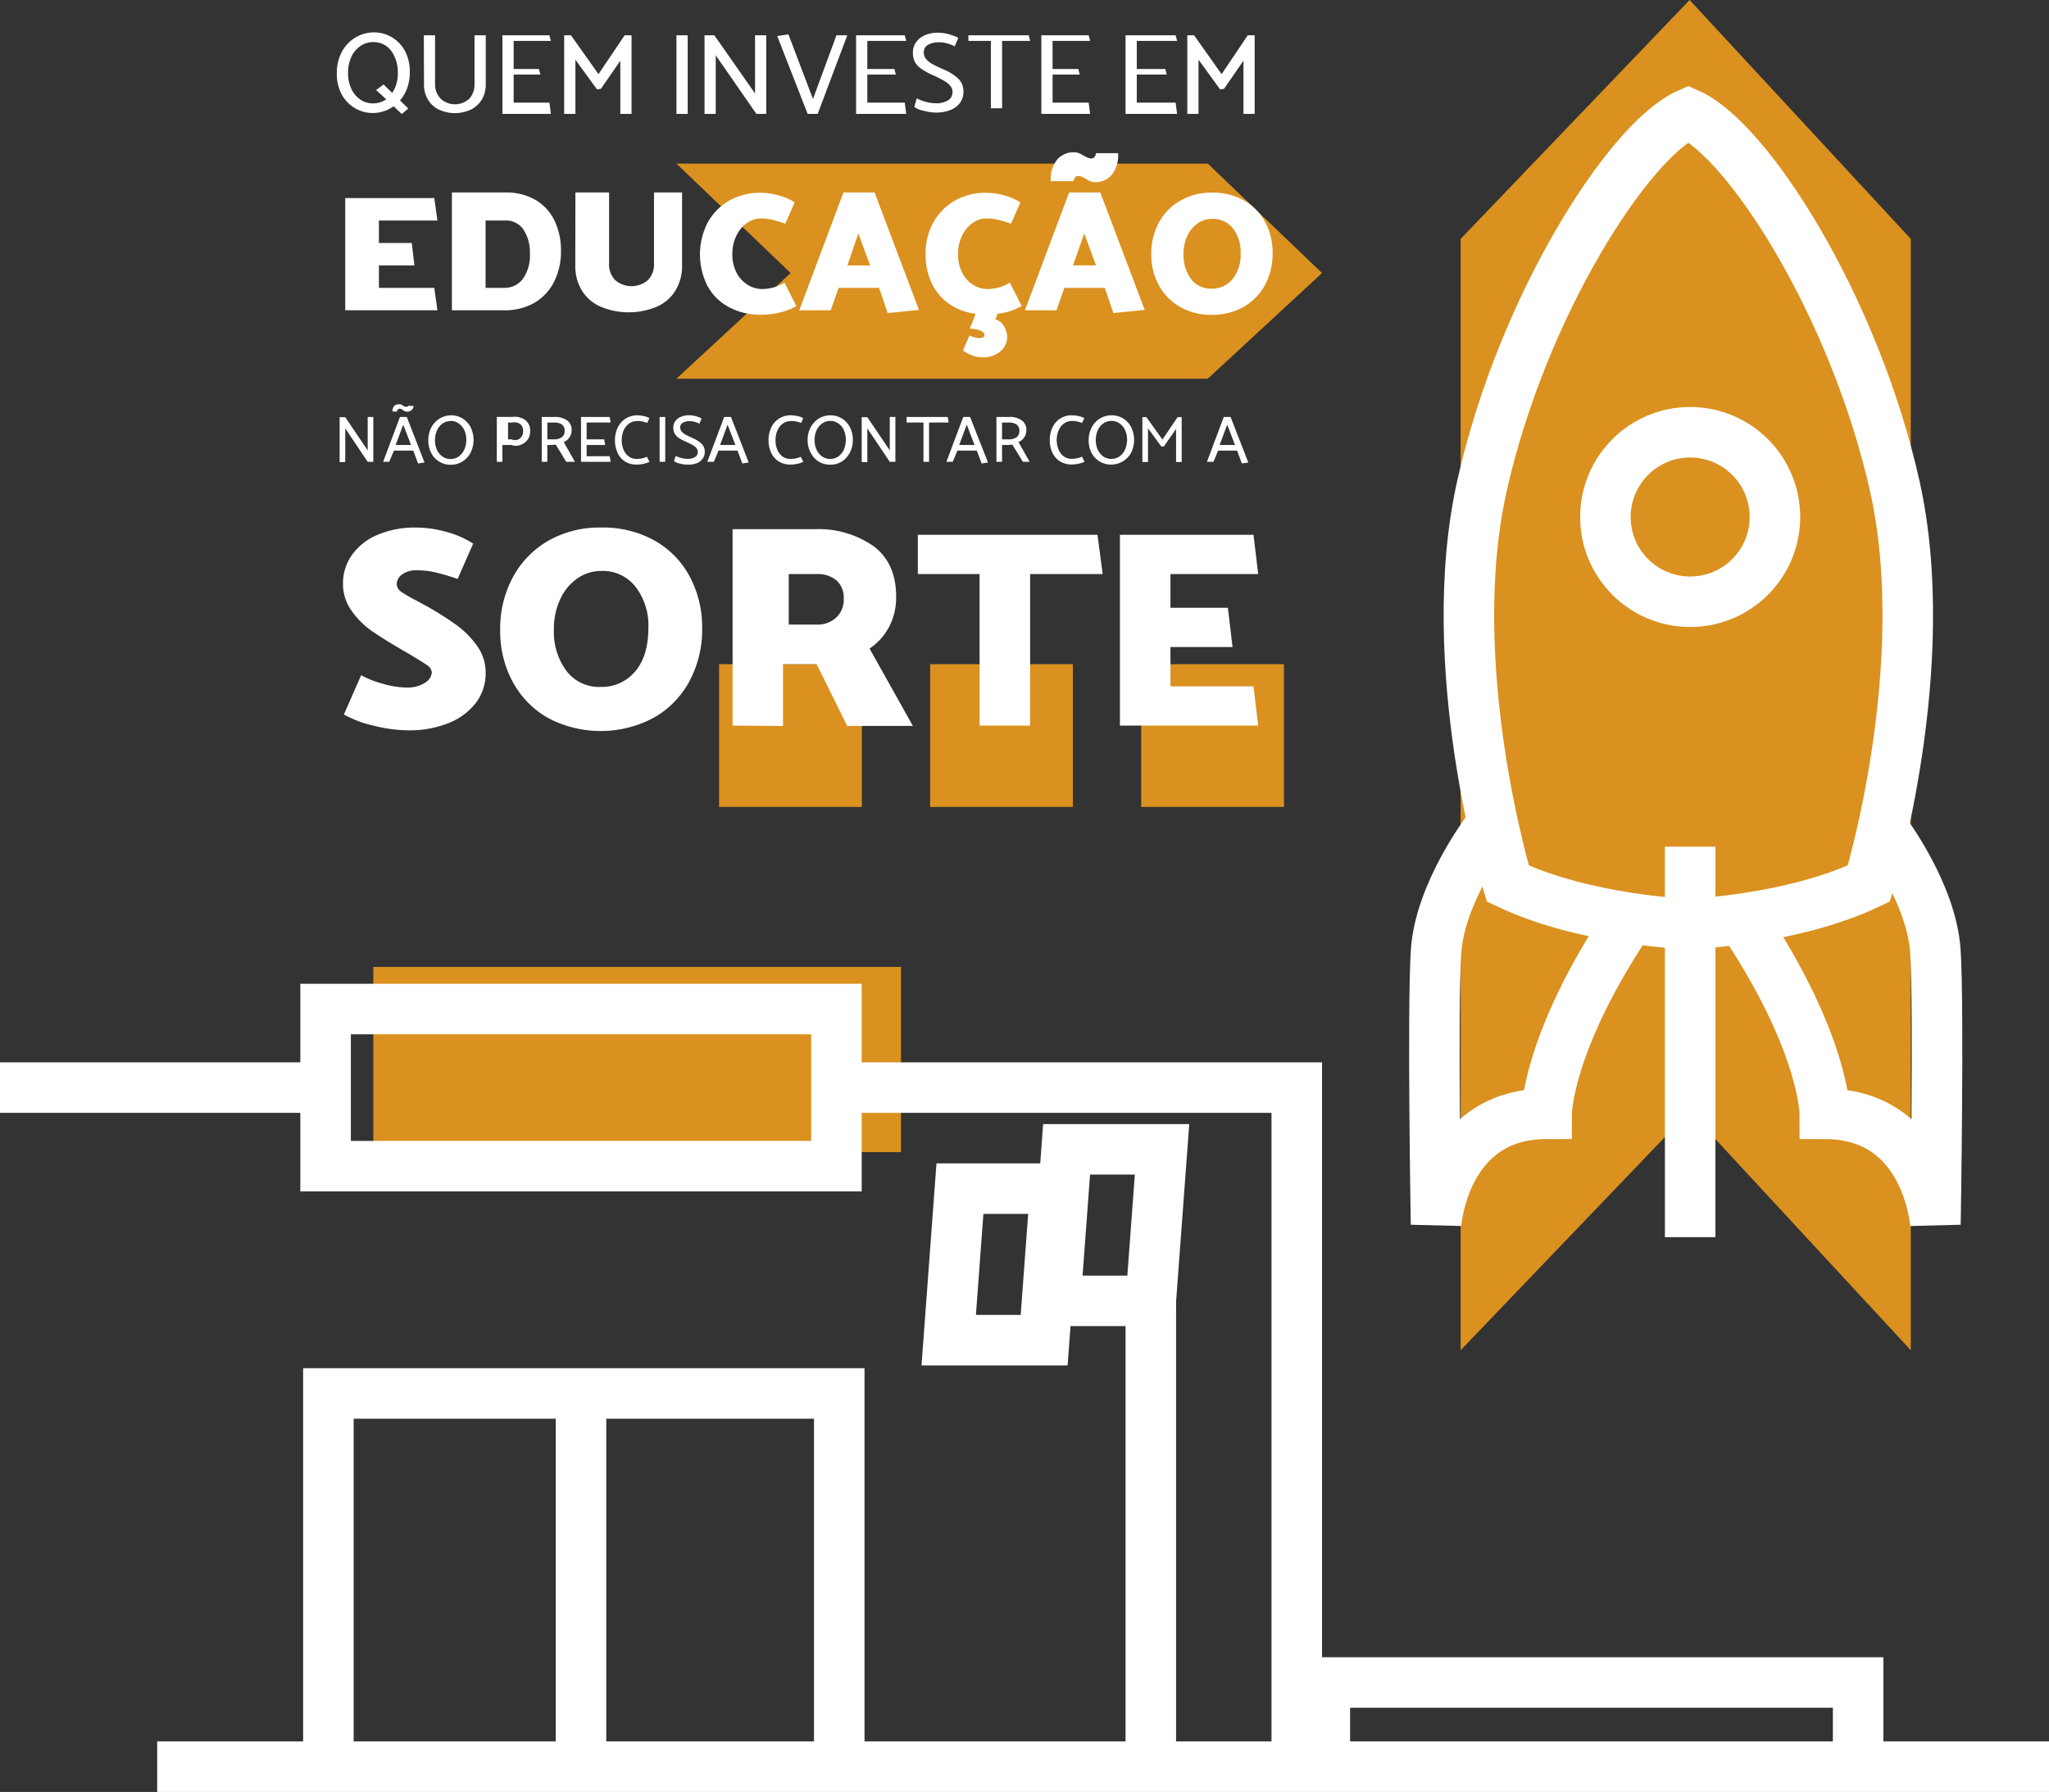 <svg xmlns="http://www.w3.org/2000/svg" viewBox="0 0 365 319.29"><rect x="0" y="0" width="365" height="319.29" fill="#333333" stroke="none"/><defs><style>.cls-1{fill:#da911f}.cls-2{fill:none;stroke:#fff;stroke-miterlimit:10;stroke-width:9px}</style></defs><g id="Camada_2" data-name="Camada 2"><g id="Camada_1-2" data-name="Camada 1"><path class="cls-1" d="M66.5 172.29h94v33h-94zM300.98 0l-40.79 42.57v198.02l40.79-42.58 39.4 42.58V42.57L300.98 0z"/><path class="cls-2" d="M337.51 86.54c-7.22-32.16-26.26-61.69-36.76-66.29-10.5 4.6-29.53 34.13-36.75 66.29s4.59 70.89 4.59 70.89c13.78 6.57 32.16 7.22 32.16 7.22s18.38-.65 32.16-7.22c0 0 11.82-38.72 4.6-70.89z"/><path class="cls-2" d="M265 147.92s-8.53 11.15-9.19 21.66 0 48.57 0 48.57 1.31-19.69 19.69-19.69c0 0 0-12.48 14.44-34.14m20.69 0c14.44 21.66 14.44 34.14 14.44 34.14 18.38 0 19.7 19.69 19.7 19.69s.65-38.07 0-48.57-9.19-21.66-9.19-21.66m-34.5 2.95v69.57"/><circle class="cls-2" cx="301.08" cy="92.12" r="15.1"/><path class="cls-1" d="M128.1 118.35h25.43v25.43H128.1zm37.59 0h25.43v25.43h-25.43zm37.6 0h25.43v25.43h-25.43zm32.21-69.7l-20.35-19.5h-94.66l20.35 19.5-20.35 18.83h94.66l20.35-18.83z"/><path d="M71.25 17.89l1.47 1.43-1.13 1-1.48-1.38a6.3 6.3 0 0 1-9.31-2.25A7.83 7.83 0 0 1 60 13a7.89 7.89 0 0 1 .84-3.66 6.65 6.65 0 0 1 2.33-2.57 6.41 6.41 0 0 1 3.36-1 6.26 6.26 0 0 1 3.35.91A6.35 6.35 0 0 1 72.2 9.2a7.84 7.84 0 0 1 .8 3.7 8.3 8.3 0 0 1-.45 2.75 6.66 6.66 0 0 1-1.3 2.24zm-2.45-.2L67 16.05l1.32-1 1.55 1.51a6.24 6.24 0 0 0 1-3.65 6.55 6.55 0 0 0-.57-2.78 4.6 4.6 0 0 0-1.5-1.94 3.89 3.89 0 0 0-2.26-.69 4 4 0 0 0-2.35.71 4.68 4.68 0 0 0-1.63 2A6.61 6.61 0 0 0 62 13a6.63 6.63 0 0 0 .57 2.79 4.55 4.55 0 0 0 1.59 1.93 3.87 3.87 0 0 0 2.28.7 4 4 0 0 0 2.36-.73zm6.7-11.4h2v8.6a3.71 3.71 0 0 0 1 2.7 3.77 3.77 0 0 0 5.1 0 3.81 3.81 0 0 0 .93-2.69V6.29h2v8.78a5.21 5.21 0 0 1-.67 2.62 4.73 4.73 0 0 1-1.92 1.81 6.79 6.79 0 0 1-5.82 0 4.66 4.66 0 0 1-1.92-1.81 5.17 5.17 0 0 1-.67-2.63zm22.37 12l.26 2H89.5v-14h8.37l.26 1H91.5v5H96l.27 1H91.5v5zm12.63-7.47l-3.45 5-.71.1-3.84-5.28v9.65h-2v-14h1.21l4.9 6.92 4.66-6.92h1.23v14h-2zm12-4.53v14h-2v-14zm5 3.57v10.43h-2v-14h1.75l7.25 10.36V6.29h2v14h-1.76zm10.95-3.44l2-.29 4.37 11.51L149 6.29h1.93l-5.27 14h-1.79zm22.72 11.87l.26 2h-8.93v-14h8.67l.26 1h-6.93v5h4.82l.26 1h-5.08v5zm5.54 1.77a8.8 8.8 0 0 1-2.16-.32 4.3 4.3 0 0 1-1.68-.68l.44-1.53a8.15 8.15 0 0 0 1.59.61 6.85 6.85 0 0 0 1.79.26 3.91 3.91 0 0 0 2.2-.53 1.66 1.66 0 0 0 .79-1.44 1.74 1.74 0 0 0-.39-1.13 4.07 4.07 0 0 0-1.12-.91 21.75 21.75 0 0 0-2-1 11.92 11.92 0 0 1-2-1.1 3.71 3.71 0 0 1-1.17-1.21 3.67 3.67 0 0 1-.38-1.72 3.13 3.13 0 0 1 .54-1.8 3.61 3.61 0 0 1 1.56-1.27 5.65 5.65 0 0 1 2.38-.46 7.23 7.23 0 0 1 1.89.26 10.12 10.12 0 0 1 1.72.64l-.64 1.53a7.91 7.91 0 0 0-1.34-.53 5.09 5.09 0 0 0-1.49-.19 3.66 3.66 0 0 0-1.94.46 1.48 1.48 0 0 0-.74 1.32 1.88 1.88 0 0 0 .38 1.16 3.65 3.65 0 0 0 1.08.89q.71.41 2.07 1a8.73 8.73 0 0 1 2.68 1.71 3.15 3.15 0 0 1 .85 2.29 3.27 3.27 0 0 1-.58 1.92 3.83 3.83 0 0 1-1.68 1.29 6.83 6.83 0 0 1-2.65.48zm5.79-13.77h10.75l.26 1h-5v12h-2v-12h-4zm21.43 12l.26 2h-8.69v-14h8.43l.26 1h-6.69v5h4.58l.26 1h-4.84v5zm15.49 0l.26 2h-9.18v-14h8.92l.26 1h-7.18v5h5.08l.26 1h-5.34v5zm12.08-7.47l-3.45 5-.71.1-3.84-5.28v9.65h-2v-14h1.21l4.9 6.92 4.66-6.92h1.23v14h-2zm-160 65.51v6h-1v-8h1l4 5.92v-5.96h1v8h-1zm6.75 5.96l3-8h1.21l3.16 8.12-1.15.17-.85-2.29h-3.44l-.85 2zm4.23-9.84a.36.36 0 0 0 .28-.12c.08-.08.13-.19.13 0h.79a1.14 1.14 0 0 1-.33.71 1.19 1.19 0 0 1-.85.31.88.88 0 0 1-.39-.07 1.49 1.49 0 0 1-.32-.2 1.33 1.33 0 0 0-.3-.19.85.85 0 0 0-.35-.06.33.33 0 0 0-.27.14.5.5 0 0 0-.15.36h-.8a1.34 1.34 0 0 1 .32-1 1.19 1.19 0 0 1 .85-.3 1.09 1.09 0 0 1 .4.06 2.67 2.67 0 0 1 .34.2 1.4 1.4 0 0 0 .3.18.91.91 0 0 0 .35-.02zm-2 6.84h2.74l-1.39-3.62zm5.82-.84a4.79 4.79 0 0 1 .52-2.26A4 4 0 0 1 80.33 74a3.83 3.83 0 0 1 2.07.57 3.88 3.88 0 0 1 1.44 1.56 5.17 5.17 0 0 1 0 4.5 4 4 0 0 1-1.45 1.59 3.81 3.81 0 0 1-2.09.59 3.8 3.8 0 0 1-3.48-2.1 4.9 4.9 0 0 1-.52-2.26zm4-3.43a2.55 2.55 0 0 0-1.45.44 3 3 0 0 0-1 1.22 4.13 4.13 0 0 0-.36 1.76 4 4 0 0 0 .35 1.72 2.92 2.92 0 0 0 1 1.2 2.49 2.49 0 0 0 1.41.43 2.53 2.53 0 0 0 1.45-.44 3 3 0 0 0 1-1.23 4.13 4.13 0 0 0 .36-1.76 4 4 0 0 0-.35-1.72 3 3 0 0 0-1-1.19 2.47 2.47 0 0 0-1.36-.45zm9.2 4.27v3h-1v-8h2.74a3.21 3.21 0 0 1 2.31.55 2.28 2.28 0 0 1 .88 2 2.49 2.49 0 0 1-.43 1.5 2.73 2.73 0 0 1-1.2.9 2.22 2.22 0 0 1-1.67.05zm3.69-2.42a1.56 1.56 0 0 0-.5-1.3 1.93 1.93 0 0 0-1.46-.28h-.73v3h.66a1.39 1.39 0 0 0 1.45-.16 1.61 1.61 0 0 0 .58-1.26zm3.31 5.42v-8h2.29a3.71 3.71 0 0 1 2.19.59 2 2 0 0 1 .84 1.79 2.2 2.2 0 0 1-1.4 2.09l2 3.53h-1.55L99 79.22l-.79.07h-.71v3zm4.08-5.49a1.32 1.32 0 0 0-.48-1.16 2.46 2.46 0 0 0-1.42-.35H97.5v3h1.12a2.51 2.51 0 0 0 1.42-.35 1.29 1.29 0 0 0 .54-1.14zm8.03 4.49l.17 1h-5.28v-8h5.11l.17 1h-4.28v3h3.12l.18 1h-3.3v2zm4.92-7.29a5.39 5.39 0 0 1 1.09.13 3.13 3.13 0 0 1 1.06.38l-.38.85a8 8 0 0 0-.9-.27 4.43 4.43 0 0 0-.9-.07 2.45 2.45 0 0 0-1.39.42 2.91 2.91 0 0 0-1 1.21 4.26 4.26 0 0 0-.36 1.78 4.37 4.37 0 0 0 .32 1.68 2.74 2.74 0 0 0 .92 1.21 2.28 2.28 0 0 0 1.4.45 4.3 4.3 0 0 0 1.85-.38l.46.9a4.24 4.24 0 0 1-1.06.35 5.4 5.4 0 0 1-1.2.14 3.88 3.88 0 0 1-2.14-.57 3.66 3.66 0 0 1-1.3-1.55 5.21 5.21 0 0 1-.45-2.2 5.15 5.15 0 0 1 .49-2.28 3.86 3.86 0 0 1 1.4-1.59 3.93 3.93 0 0 1 2.09-.59zm4.97.29v8h-1v-8zm3.9 8.5a5.23 5.23 0 0 1-1.33-.2 2.64 2.64 0 0 1-1-.42l.28-.94a4.93 4.93 0 0 0 1 .37 4 4 0 0 0 1.1.16 2.43 2.43 0 0 0 1.37-.33 1 1 0 0 0 .48-.88 1.08 1.08 0 0 0-.24-.7 2.22 2.22 0 0 0-.69-.56c-.3-.17-.71-.37-1.24-.61a7.36 7.36 0 0 1-1.25-.67 2.31 2.31 0 0 1-.7-.77 2.21 2.21 0 0 1-.24-1.06 2 2 0 0 1 .34-1.12 2.21 2.21 0 0 1 1-.78 3.54 3.54 0 0 1 1.47-.29 4.71 4.71 0 0 1 1.17.16 5.45 5.45 0 0 1 1.06.4l-.39.94a4.84 4.84 0 0 0-.83-.32 3.16 3.16 0 0 0-.92-.12 2.28 2.28 0 0 0-1.21.28.93.93 0 0 0-.46.82 1.14 1.14 0 0 0 .24.72 2.38 2.38 0 0 0 .67.55c.29.16.72.37 1.28.63a5.47 5.47 0 0 1 1.66 1.06 1.93 1.93 0 0 1 .52 1.41 2 2 0 0 1-.36 1.19 2.31 2.31 0 0 1-1 .8 4.23 4.23 0 0 1-1.78.28zm3.6-.5l3-8h1.21l3.16 8.12-1.14.17-.86-2.29H128l-.84 2zm2.27-3H131l-1.39-3.62zM140.93 74a5.48 5.48 0 0 1 1.1.13 3 3 0 0 1 1.05.38l-.37.85a8 8 0 0 0-.91-.27 4.39 4.39 0 0 0-.89-.07 2.48 2.48 0 0 0-1.4.42 2.89 2.89 0 0 0-1 1.21 4.26 4.26 0 0 0-.36 1.78 4.37 4.37 0 0 0 .31 1.68 2.82 2.82 0 0 0 .92 1.21 2.28 2.28 0 0 0 1.41.45 4.37 4.37 0 0 0 1.85-.38l.46.9a4.33 4.33 0 0 1-1.07.35 5.38 5.38 0 0 1-1.19.14 3.86 3.86 0 0 1-2.14-.57 3.66 3.66 0 0 1-1.34-1.57 5.22 5.22 0 0 1-.46-2.2 5.29 5.29 0 0 1 .49-2.28 3.76 3.76 0 0 1 3.54-2.16zm2.93 4.45a4.92 4.92 0 0 1 .52-2.26 4.1 4.1 0 0 1 1.44-1.59 4 4 0 0 1 2.08-.6 3.83 3.83 0 0 1 2.07.57 3.79 3.79 0 0 1 1.43 1.56 4.71 4.71 0 0 1 .52 2.24 4.92 4.92 0 0 1-.52 2.26 4 4 0 0 1-1.4 1.58 3.83 3.83 0 0 1-2.09.59 3.9 3.9 0 0 1-2.06-.55 3.94 3.94 0 0 1-1.42-1.55 4.78 4.78 0 0 1-.57-2.25zm4.06-3.45a2.53 2.53 0 0 0-1.45.44 3 3 0 0 0-1 1.22 4.13 4.13 0 0 0-.36 1.76 4 4 0 0 0 .36 1.72 2.85 2.85 0 0 0 1 1.2 2.55 2.55 0 0 0 2.85 0 2.92 2.92 0 0 0 1-1.23 4.44 4.44 0 0 0 0-3.48 2.89 2.89 0 0 0-1-1.19 2.44 2.44 0 0 0-1.4-.44zm6.58 1.33v6h-1v-8h1l4 5.92v-5.96h1v8h-1zm7-2.04h7.32l.17 1h-3.49v7h-1v-7h-3zm7.09 8l3-8h1.21l3.2 8.12-1.14.17-.86-2.29h-3.45l-.84 2zm2.27-3h2.74l-1.39-3.62zm6.64 3v-8h2.29a3.71 3.71 0 0 1 2.19.59 2 2 0 0 1 .84 1.79 2.2 2.2 0 0 1-1.4 2.09l2 3.53h-1.2l-1.89-3.07-.78.07h-1.05v3zm4.08-5.49a1.32 1.32 0 0 0-.48-1.16 2.46 2.46 0 0 0-1.42-.35h-1.18v3h1.12a2.51 2.51 0 0 0 1.42-.35 1.29 1.29 0 0 0 .54-1.14zM191 74a5.39 5.39 0 0 1 1.09.13 3.13 3.13 0 0 1 1.06.38l-.38.85a8 8 0 0 0-.9-.27A4.39 4.39 0 0 0 191 75a2.45 2.45 0 0 0-1.4.42 2.91 2.91 0 0 0-1 1.21 4.26 4.26 0 0 0-.36 1.78 4.37 4.37 0 0 0 .32 1.68 2.82 2.82 0 0 0 .92 1.21 2.28 2.28 0 0 0 1.41.45 4.37 4.37 0 0 0 1.85-.38l.45.9a4.1 4.1 0 0 1-1.06.35 5.38 5.38 0 0 1-1.19.14 3.92 3.92 0 0 1-2.15-.57 3.73 3.73 0 0 1-1.34-1.57 5.21 5.21 0 0 1-.45-2.2 5.15 5.15 0 0 1 .49-2.28A3.73 3.73 0 0 1 191 74zm2.93 4.45a4.79 4.79 0 0 1 .52-2.26 4.1 4.1 0 0 1 1.44-1.59A4 4 0 0 1 198 74a3.89 3.89 0 0 1 2.08.57 3.79 3.79 0 0 1 1.43 1.56 5.17 5.17 0 0 1 0 4.5 4 4 0 0 1-1.51 1.58 4.06 4.06 0 0 1-4.15 0 4 4 0 0 1-1.43-1.55 4.9 4.9 0 0 1-.49-2.21zM198 75a2.53 2.53 0 0 0-1.45.44 2.89 2.89 0 0 0-1 1.22 4.44 4.44 0 0 0 0 3.48 3 3 0 0 0 1 1.2 2.49 2.49 0 0 0 1.41.43 2.53 2.53 0 0 0 1.45-.44 2.92 2.92 0 0 0 1-1.23 4.13 4.13 0 0 0 .36-1.76 4 4 0 0 0-.36-1.72 2.87 2.87 0 0 0-1-1.19A2.44 2.44 0 0 0 198 75zm11.5 1.43l-2.16 3.1-.44.06-2.4-3.27v6h-1v-8h.71l2.86 4 2.71-4h.72v8h-1zm5.5 5.86l3-8h1.21l3.16 8.12-1.15.17-.85-2.29H217l-.84 2zm2.26-3H220l-1.39-3.62zm-139.9-28l.56 4H61.5v-20h15.86l.56 4H67.5v4h5.85l.47 4H67.5v4zm22.57-6.62a12 12 0 0 1-1.27 5.62A9 9 0 0 1 95.11 54a10.47 10.47 0 0 1-5.22 1.29H80.5v-21H90a10.43 10.43 0 0 1 5.39 1.33 8.53 8.53 0 0 1 3.38 3.68 12.11 12.11 0 0 1 1.16 5.37zm-5.54.5a7.28 7.28 0 0 0-1.14-4.25 3.7 3.7 0 0 0-3.19-1.63H86.5v12h3.35a4 4 0 0 0 3.27-1.58 7.09 7.09 0 0 0 1.27-4.54zm8.11-10.88h6v12.64a3.91 3.91 0 0 0 1.11 3 4.47 4.47 0 0 0 5.78 0 3.91 3.91 0 0 0 1.11-3V34.29h5v12.92a8.45 8.45 0 0 1-1.18 4.57 7.46 7.46 0 0 1-3.32 2.87 13 13 0 0 1-10 0 7.46 7.46 0 0 1-3.34-2.87 8.45 8.45 0 0 1-1.18-4.57zm32.91.06a12.24 12.24 0 0 1 3.28.46 9.84 9.84 0 0 1 2.87 1.26l-1.66 3.79a22.61 22.61 0 0 0-2.5-.74 9 9 0 0 0-1.93-.19 4.19 4.19 0 0 0-2.41.8 5.92 5.92 0 0 0-1.88 2.27 7.27 7.27 0 0 0-.72 3.29 7 7 0 0 0 .74 3.29 5.43 5.43 0 0 0 2 2.17 4.77 4.77 0 0 0 2.54.75 7.64 7.64 0 0 0 4-1.14l2.12 4.19a10.84 10.84 0 0 1-2.91 1.12 13.85 13.85 0 0 1-3.33.41 11.75 11.75 0 0 1-5.79-1.36A9.36 9.36 0 0 1 126 50.9a12.46 12.46 0 0 1 .07-11.26 10 10 0 0 1 3.83-3.89 10.94 10.94 0 0 1 5.51-1.4zm6.97 20.94l7.87-21h5.54l7.91 20.93-5.58.56-1.52-4.49h-7.21l-1.41 4zm8.57-8H155l-2.1-5.69zM179.4 60a3.22 3.22 0 0 1-1.3 2.69 4.79 4.79 0 0 1-3 1 5.42 5.42 0 0 1-1.85-.34 6.18 6.18 0 0 1-1.72-.92l1.17-2.64a5.84 5.84 0 0 0 1.72.46 1.55 1.55 0 0 0 .68-.14.45.45 0 0 0 .28-.42c0-.59-.88-1-2.62-1.16l1.05-2.62A10.63 10.63 0 0 1 169 54.1a9.53 9.53 0 0 1-3.06-3.71 11.8 11.8 0 0 1-1.06-5.09 11.49 11.49 0 0 1 1.38-5.66 10 10 0 0 1 3.83-3.89 10.94 10.94 0 0 1 5.52-1.4 12.24 12.24 0 0 1 3.28.46 10 10 0 0 1 2.87 1.26l-1.66 3.79a22.61 22.61 0 0 0-2.5-.74 9 9 0 0 0-1.93-.19 4.19 4.19 0 0 0-2.41.8 5.84 5.84 0 0 0-1.88 2.27 7.27 7.27 0 0 0-.72 3.29 7 7 0 0 0 .74 3.29 5.43 5.43 0 0 0 1.95 2.17 4.77 4.77 0 0 0 2.54.75 7.64 7.64 0 0 0 4-1.14l2.11 4.17a11.16 11.16 0 0 1-4.31 1.38l-.37 1a2.67 2.67 0 0 1 1.57 1.28 3.87 3.87 0 0 1 .51 1.81zm3.18-4.71l7.87-21H196l7.91 20.93-5.58.56-1.52-4.49h-7.21l-1.41 4zm11.95-27.06a.62.62 0 0 0 .48-.32 1.11 1.11 0 0 0 .23-.62h3.93a5.65 5.65 0 0 1-1.17 3.92 3.68 3.68 0 0 1-2.82 1.24 2.44 2.44 0 0 1-.92-.14 4.86 4.86 0 0 1-.83-.44 6.62 6.62 0 0 0-.74-.38 1.75 1.75 0 0 0-.74-.13.62.62 0 0 0-.48.32 1.11 1.11 0 0 0-.23.61h-4.06a5.49 5.49 0 0 1 1.19-3.92 3.89 3.89 0 0 1 2.9-1.24 2.37 2.37 0 0 1 .89.15 4.36 4.36 0 0 1 .82.43l.79.39a1.83 1.83 0 0 0 .76.13zm-3.39 19.06h4.1l-2.1-5.69zm13.94-1.99a11.62 11.62 0 0 1 1.38-5.68 9.89 9.89 0 0 1 3.85-3.9 11.07 11.07 0 0 1 5.56-1.4 11.34 11.34 0 0 1 5.77 1.41 9.65 9.65 0 0 1 3.75 3.88 11.48 11.48 0 0 1 1.31 5.47 11.73 11.73 0 0 1-1.37 5.71 9.87 9.87 0 0 1-3.83 3.91 11.22 11.22 0 0 1-5.63 1.4 11 11 0 0 1-5.7-1.44 9.79 9.79 0 0 1-3.77-3.89 11.37 11.37 0 0 1-1.32-5.47zm10.85-6.3a4.45 4.45 0 0 0-2.56.79 5.48 5.48 0 0 0-1.85 2.21 7.49 7.49 0 0 0-.69 3.28 7 7 0 0 0 1.34 4.43 4.38 4.38 0 0 0 3.67 1.72 4.66 4.66 0 0 0 3.68-1.65 6.94 6.94 0 0 0 1.48-4.7 6.81 6.81 0 0 0-1.37-4.38 4.44 4.44 0 0 0-3.7-1.7zM72.67 130.13a25.65 25.65 0 0 1-6.07-.82 20 20 0 0 1-5.34-2l3.07-7a17.17 17.17 0 0 0 3.81 1.51 16 16 0 0 0 4.27.69 5.71 5.71 0 0 0 3.28-.85 2.32 2.32 0 0 0 1.23-1.87 1.73 1.73 0 0 0-.9-1.3c-.6-.43-1.56-1-2.89-1.82l-1.59-.92c-2.32-1.36-4.13-2.5-5.42-3.4a14.51 14.51 0 0 1-3.48-3.51A8.11 8.11 0 0 1 61.1 104a8.69 8.69 0 0 1 1.61-5.14 10.64 10.64 0 0 1 4.53-3.56 16.92 16.92 0 0 1 6.81-1.3 20.19 20.19 0 0 1 5.45.77 16.59 16.59 0 0 1 4.79 2.09l-2.77 6.3a42.1 42.1 0 0 0-4.17-1.23 15.86 15.86 0 0 0-3.2-.31 4 4 0 0 0-2.48.72 2.14 2.14 0 0 0-1 1.74 1.69 1.69 0 0 0 .8 1.36 23.53 23.53 0 0 0 2.68 1.56l1.85 1a59.42 59.42 0 0 1 5.37 3.41 16.18 16.18 0 0 1 3.63 3.7 8 8 0 0 1 1.51 4.79 8.66 8.66 0 0 1-1.69 5.27A11.33 11.33 0 0 1 80 128.8a18.64 18.64 0 0 1-7.33 1.33zm16.43-17.91a19.26 19.26 0 0 1 2.3-9.44 16.53 16.53 0 0 1 6.4-6.5 18.33 18.33 0 0 1 9.26-2.28 18.82 18.82 0 0 1 9.6 2.35 16 16 0 0 1 6.24 6.45 19.13 19.13 0 0 1 2.18 9.11 19.45 19.45 0 0 1-2.28 9.49 16.26 16.26 0 0 1-6.37 6.5 20.06 20.06 0 0 1-18.86 0 16.32 16.32 0 0 1-6.27-6.47 18.91 18.91 0 0 1-2.2-9.21zm18.07-10.49a7.45 7.45 0 0 0-4.28 1.3 9.16 9.16 0 0 0-3.07 3.69 12.3 12.3 0 0 0-1.15 5.45 11.63 11.63 0 0 0 2.23 7.37 7.3 7.3 0 0 0 6.1 2.86 7.76 7.76 0 0 0 6.12-2.73c1.58-1.83 2.38-4.43 2.38-7.81a11.27 11.27 0 0 0-2.28-7.29 7.36 7.36 0 0 0-6.05-2.84zm23.33 27.56v-35h14.72a17.06 17.06 0 0 1 10.35 3q4.06 3 4.06 9a11.28 11.28 0 0 1-1.26 5.43 10.67 10.67 0 0 1-3.47 3.84l7.72 13.79h-11.7l-5.44-11h-6v11zm19.8-22.55a4.2 4.2 0 0 0-1.28-3.32 5.29 5.29 0 0 0-3.62-1.13h-4.9v9h5A4.82 4.82 0 0 0 149 110a4.31 4.31 0 0 0 1.3-3.26zm13.2-11.45h32l.93 7H183.5v27h-9v-27h-11zm59.79 27l.84 7H199.5v-34h23.79l.84 7H208.5v6h10.23l.83 7H208.5v7z" fill="#fff"/><path class="cls-2" d="M149.5 193.79H231v121.5M58 179.79h91v28H58zm-1.5 14H0m58.5 121.5v-67h91v67m55.5-.5v-86"/><path class="cls-2" d="M188 231.79h17l2-27h-17l-2 27zm-19 7h17l2-27h-17l-2 27zm-141 76h337m-129-15h95v15h-95zm-132.5-51.5v69.5"/></g></g></svg>